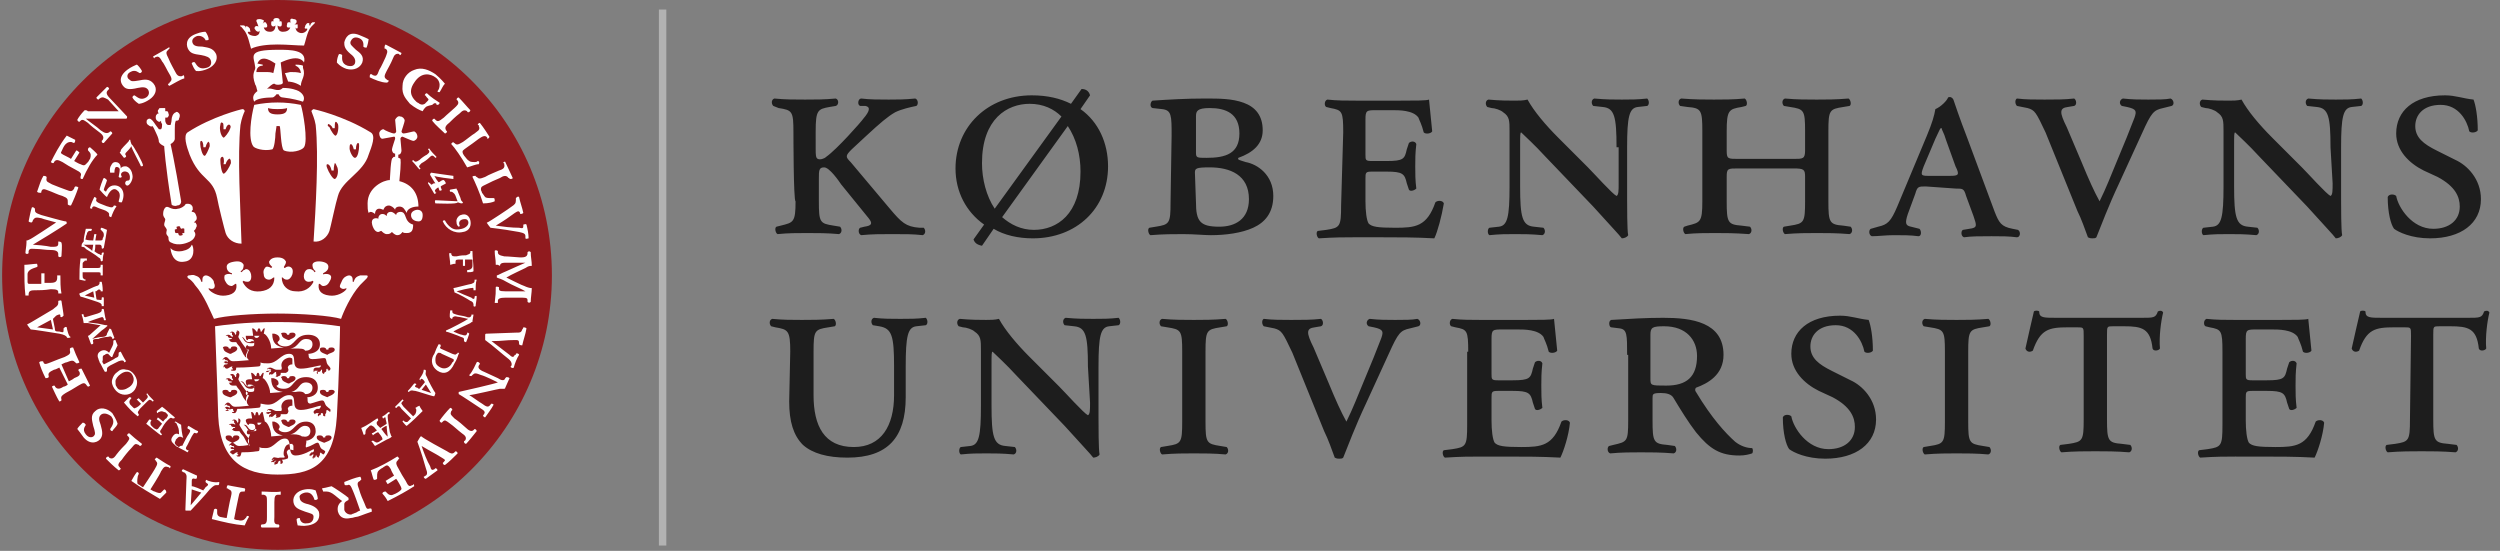 <svg xmlns="http://www.w3.org/2000/svg" xml:space="preserve" id="Layer_1" x="0" y="0" version="1.1" viewBox="0 0 236 52"><rect x="0" y="0" width="236" height="52" fill="#808080" stroke="none"/><style>.st1{fill:#1d1d1d}.st3{fill:#fff}</style><switch><g><path id="Line_00000058584806415239596220000012199692240716688035_" fill="#b2b2b2" d="M62.2.9h.7v50.6h-.7z"/><g id="DK_logotype_00000045579487017601269040000004196201059633626810_"><path d="M74.9 12.5c0-2-.1-2.1-1.4-2.3L73 10c-.2-.2-.2-.6.1-.7 1 .1 1.9.1 2.9.1s1.8 0 2.9-.1c.3.1.3.6 0 .7l-.6.1c-1.1.2-1.3.3-1.3 2.3V14c0 .6 0 .9.2 1 .2.1.6 0 .8-.2 1-.7 3.3-3.3 3.5-3.6.6-.7.7-1.1.2-1.2h-.5c-.3-.1-.2-.7.1-.7.8.1 1.7.1 2.6.1.8 0 1.5 0 2.5-.1.3.1.3.6.1.7-.5.1-1.4.3-2 .6-.7.4-1.4 1-2.7 2.2l-1.4 1.3c-.6.6-.6.7-.1 1.2l3.7 4.4c1.1 1.3 1.5 1.7 2.8 1.8h.4c.2.2.2.6-.1.7-.9-.1-1.6-.1-2.9-.1-1 0-1.9 0-2.9.1-.3-.1-.3-.6-.1-.7l.4-.1c.7-.1.8-.3.4-.8l-2.6-3.2c-.2-.3-1.1-1.6-1.6-1.6s-.5.3-.5 1.1V19c0 2 .1 2.1 1.4 2.3l.6.1c.2.2.2.6-.1.7-1.1-.1-2.1-.1-3-.1s-1.8 0-2.8.1c-.2-.1-.3-.6-.1-.7l.4-.1c1.2-.3 1.4-.3 1.4-2.3-.2 0-.2-6.5-.2-6.5zM102 10.3c1.7 1.2 2.6 3.2 2.6 5.4 0 4-3 6.8-7.1 6.8-1.4 0-2.7-.3-3.7-.9l-1.1 1.6c-.5-.1-.7-.3-.8-.6l1-1.4c-1.7-1.2-2.7-3.1-2.7-5.3 0-3.9 3-6.9 7.2-6.9 1.5 0 2.7.3 3.7.8l1-1.4c.4 0 .7.2.8.6l-.9 1.3zm-1.8.7c-.7-.7-1.7-1.2-3-1.2-2.1 0-4.5 1.4-4.5 5.6 0 1.5.4 3.1 1.2 4.3l6.3-8.7zm-5.6 9.5c.8.7 1.8 1.2 3 1.2 2.2 0 4.4-1.5 4.4-5.5 0-1.6-.4-3.1-1.2-4.3l-6.2 8.6zM110.6 12.8c0-1.9 0-2.4-.9-2.5l-.9-.1c-.3-.1-.2-.6 0-.7 1.5-.1 3.2-.2 4.9-.2 1.4 0 2.6 0 3.7.4s1.8 1.2 1.8 2.6c0 1.3-.9 2.1-2.3 2.6-.1.2.1.2.7.4 1.1.2 2.6 1.2 2.6 3.2 0 1.6-.8 2.5-1.9 3-1.1.5-2.6.7-4 .7-.6 0-1.6-.1-2.6-.1-.9 0-1.9 0-3.1.1-.2-.1-.3-.6-.1-.7l.6-.1c1.3-.2 1.4-.3 1.4-2.3l.1-6.3zm2.3 1.6c0 .5.1.5 1 .5 1.8 0 3.1-.4 3.1-2.3s-1.3-2.4-2.8-2.4c-1.2 0-1.3.3-1.3.8v3.4zm0 4.7c0 1.8.4 2.3 2.2 2.3 1.5 0 2.8-.7 2.8-2.6 0-2.3-1.8-3-3.7-3-1.3 0-1.4.1-1.4.5l.1 2.8zM126.8 12.5c0-2-.1-2.1-1.2-2.3l-.4-.1c-.2-.1-.2-.6.1-.7.9.1 1.8.1 2.7.1h4.2c1.3 0 2.5 0 2.7-.1l.3 3c-.1.2-.6.3-.8.1-.2-.8-.4-1.1-.5-1.4-.5-.7-1.8-.7-2.5-.7H130c-1 0-1.1 0-1.1.9v3.3c0 .5 0 .6.6.6h1.4c1.6 0 1.7-.2 1.9-1.1l.2-.6c.2-.2.6-.2.7.1-.1.9-.1 1.4-.1 2.1 0 .7 0 1.3.1 2.1-.2.2-.6.3-.7.1l-.2-.6c-.2-.9-.4-1.1-1.9-1.1h-1.4c-.6 0-.6.1-.6.7V19c0 .9.1 1.8.3 2.1.3.3.8.4 2.5.4 1.9 0 3-.1 3.8-2.4.2-.2.7-.2.8.1-.2 1.2-.6 2.7-.9 3.3-1.8-.1-3.4-.1-5-.1h-2.6c-.9 0-1.8 0-3.3.1-.2-.1-.3-.6-.1-.7l.8-.1c1.3-.2 1.4-.3 1.4-2.3l.2-6.9zM152.6 13.9c0-2.9-.2-3.7-1.3-3.8l-.9-.1c-.2-.2-.2-.6.1-.7 1.1.1 1.8.1 2.6.1s1.5 0 2.4-.1c.2.2.2.6 0 .7l-.9.1c-.8.1-1 .9-1 3.8v4.9c0 .6 0 3 .1 3.4-.1.2-.4.3-.6.3-.3-.4-.9-1-2.7-3l-4.5-4.7c-1.1-1.2-1.9-1.9-2.3-2.3-.1 0-.1.3-.1 1.2v3.9c0 2.9.2 3.7 1.3 3.8l.9.1c.2.2.2.6-.1.7-1.1-.1-1.8-.1-2.6-.1s-1.4 0-2.4.1c-.2-.1-.2-.6 0-.7l.9-.1c.8-.1 1-.9 1-3.8v-5.2c0-1 0-1.4-.6-1.8-.2-.2-.8-.4-1.1-.4l-.4-.1c-.2-.2-.2-.6.1-.7 1.1.1 1.9.1 2.5.1.4 0 .8 0 1.2-.1.6 1.1 1.7 2.4 2.9 3.6l2.8 2.8c.6.6 2.3 2.5 2.7 2.7.2-.1.2-.5.2-1.2v-3.4h-.2zM169.3 15c.9 0 1.1 0 1.1-.8v-1.8c0-2-.1-2.1-1.4-2.3l-.6-.1c-.2-.2-.2-.6.1-.7 1.1.1 2.1.1 3 .1s1.8 0 3-.1c.2.1.3.6.1.7l-.6.1c-1.3.2-1.4.3-1.4 2.3V19c0 2 .1 2.2 1.4 2.3l.7.1c.2.2.2.6-.1.7-1.2-.1-2.2-.1-3.1-.1-.9 0-1.8 0-3 .1-.2-.1-.3-.6-.1-.7l.6-.1c1.3-.2 1.4-.3 1.4-2.3v-2.3c0-.7-.1-.8-1.1-.8h-5.2c-1 0-1.1 0-1.1.8V19c0 2 .1 2.2 1.4 2.3l.8.1c.2.2.2.6-.1.7-1.4-.1-2.3-.1-3.2-.1s-1.8 0-2.8.1c-.2-.1-.3-.6-.1-.7l.3-.1c1.2-.3 1.4-.3 1.4-2.3v-6.6c0-2-.1-2.2-1.4-2.3l-.7-.1c-.2-.2-.2-.6.1-.7 1.3.1 2.2.1 3.1.1s1.8 0 2.9-.1c.2.1.3.6.1.7l-.4.1c-1.2.2-1.4.3-1.4 2.3v1.8c0 .8.1.8 1.1.8h5.2zM181.8 17.6c-.7 0-.8 0-1 .7l-.7 1.9c-.3.9-.2 1.1.3 1.2l.8.2c.2.2.2.7-.1.7-.7-.1-1.5-.1-2.3-.1s-1.5.1-2.1.1c-.3-.1-.3-.6-.1-.7l.7-.2c.9-.2 1.2-.5 1.8-1.9l2.8-6.7c.5-1.2.7-1.9.8-2.5.5-.2 1.1-.8 1.2-1.1.2-.1.4 0 .5.2.1.3.6 1.8 1.3 3.6l2.6 7c.4 1 .6 1.4 1.7 1.6l.5.1c.3.2.2.7-.1.7-.8-.1-1.4-.1-2.4-.1-1.1 0-1.9 0-2.6.1-.3-.1-.3-.6-.1-.7l.6-.1c.8-.1.7-.3.4-1.2l-.7-1.9c-.2-.7-.3-.7-1-.7l-2.8-.2zm2.3-1c.8 0 .9-.1.5-.9l-.9-2.5c-.2-.7-.4-.9-.4-1.1h-.1c-.1.1-.2.4-.5 1l-1.1 2.6c-.3.8-.3.9.4.9h2.1zM193.1 12.5c-.9-1.9-1-2.1-1.7-2.3l-1-.2c-.2-.2-.2-.6 0-.7.8.1 1.7.1 2.6.1 1.1 0 1.9 0 2.8-.1.2.1.3.6 0 .7l-.6.1c-.8.1-.8.5-.1 1.9l1.4 3.3c.7 1.7 1.2 2.8 1.7 3.7.6-1.2 1.1-2.5 1.6-3.7.6-1.4 1.4-3.4 1.7-4.2.2-.6.2-.8-.7-1l-.5-.1c-.3-.2-.2-.6.1-.7.9.1 1.6.1 2.4.1.9 0 1.6 0 2.1-.1.3.1.4.6.1.7l-.8.2c-.9.2-1.1.4-2 2.4l-2.2 4.8c-.9 1.9-1.7 4-2.1 5-.1.1-.2.1-.4.1-.1 0-.2 0-.4-.1-.3-.8-.6-1.7-1-2.5l-3-7.4zM220 13.9c0-2.9-.2-3.7-1.3-3.8l-.9-.1c-.2-.2-.2-.6.1-.7 1.1.1 1.8.1 2.6.1s1.5 0 2.4-.1c.2.2.2.6 0 .7l-.9.1c-.8.1-1 .9-1 3.8v4.9c0 .6 0 3 .1 3.4-.1.2-.4.3-.6.3-.3-.4-.9-1-2.7-3l-4.5-4.7c-1.1-1.2-1.9-1.9-2.3-2.3-.1 0-.1.3-.1 1.2v3.9c0 2.9.2 3.7 1.3 3.8l.9.1c.2.2.2.6-.1.7-1.1-.1-1.8-.1-2.6-.1s-1.4 0-2.4.1c-.2-.1-.2-.6 0-.7l.9-.1c.8-.1 1-.9 1-3.8v-5.2c0-1 0-1.4-.6-1.8-.2-.2-.8-.4-1.1-.4l-.4-.1c-.2-.2-.2-.6.1-.7 1.1.1 1.9.1 2.5.1.4 0 .8 0 1.2-.1.6 1.1 1.7 2.4 2.9 3.6l2.8 2.8c.6.6 2.3 2.5 2.7 2.7.2-.1.2-.5.2-1.2l-.2-3.4zM228.8 16.1c-1.4-.7-2.6-1.9-2.6-3.5 0-2.1 1.6-3.6 4.6-3.6 1 0 1.7.3 2.7.4.2.5.4 1.6.4 2.9-.1.2-.6.3-.8.1-.2-1-1-2.5-2.7-2.5s-2.4 1-2.4 2c0 1.1.8 1.7 2 2.3l1.8.9c1.1.5 2.4 1.8 2.4 3.7 0 2.3-1.9 3.7-4.8 3.7-1.8 0-3-.6-3.4-.9-.3-.4-.6-1.5-.6-3 .1-.3.6-.3.8-.1.2 1.1 1.5 3.1 3.5 3.1 1.5 0 2.5-.8 2.5-2.1 0-.9-.4-1.9-2.1-2.8l-1.3-.6zM74.6 33.2c0-2-.2-2.1-1.4-2.3l-.4-.1c-.2-.2-.2-.6.1-.7 1 .1 1.9.1 2.8.1s1.8 0 3-.1c.2.1.3.6.1.7l-.6.1c-1.3.2-1.4.3-1.4 2.3v4.1c0 2.9 1 4.9 3.8 4.9 2.6 0 3.8-2 3.8-4.9v-2.7c0-2.9-.2-3.6-1.4-3.8l-.6-.1c-.2-.2-.2-.6.1-.7.9.1 1.6.1 2.5.1s1.5 0 2.4-.1c.2.2.2.6 0 .7l-.9.1c-.8.1-1 .9-1 3.8v2.9c0 3.8-1.7 5.7-5.5 5.7-1.9 0-3.3-.4-4.2-1.2-.9-.9-1.3-2.2-1.3-4.1l.1-4.7zM102.7 34.6c0-2.9-.2-3.7-1.3-3.8l-.9-.1c-.2-.2-.2-.6.1-.7 1.1.1 1.8.1 2.6.1.9 0 1.5 0 2.4-.1.2.2.2.6 0 .7l-.9.1c-.8.1-1 .9-1 3.8v4.9c0 .6 0 3 .1 3.4-.1.2-.4.3-.6.3-.3-.4-.9-1-2.7-3L96 35.5c-1.1-1.2-1.9-1.9-2.3-2.3-.1 0-.1.3-.1 1.2v3.9c0 2.9.2 3.7 1.3 3.8l.9.1c.2.2.2.6-.1.7-1.1-.1-1.8-.1-2.6-.1-.9 0-1.4 0-2.4.1-.2-.1-.2-.6 0-.7l.9-.1c.8-.1 1-.9 1-3.8v-5.2c0-1 0-1.4-.6-1.8-.2-.2-.8-.4-1.1-.4l-.4-.1c-.2-.2-.2-.6.1-.7 1.1.1 1.9.1 2.5.1.4 0 .8 0 1.2-.1.6 1.1 1.7 2.4 2.9 3.6l2.8 2.8c.6.6 2.3 2.5 2.7 2.7.2-.1.2-.5.2-1.2l-.2-3.4zM111.6 33.2c0-2-.1-2.1-1.4-2.3l-.6-.1c-.2-.2-.2-.6.1-.7 1.1.1 2.1.1 3 .1.9 0 1.8 0 3-.1.2.1.3.6.1.7l-.6.1c-1.3.2-1.4.3-1.4 2.3v6.6c0 2 .1 2.1 1.4 2.3l.6.1c.2.2.2.6-.1.7-1.1-.1-2.1-.1-3-.1-.9 0-1.8 0-3 .1-.2-.1-.3-.6-.1-.7l.6-.1c1.3-.2 1.4-.3 1.4-2.3v-6.6zM122 33.3c-.9-1.9-1-2.1-1.7-2.3l-1-.2c-.2-.2-.2-.6 0-.7.8.1 1.7.1 2.6.1 1.1 0 1.9 0 2.8-.1.2.1.3.6 0 .7l-.6.1c-.8.1-.8.5-.1 1.9l1.4 3.3c.7 1.7 1.2 2.8 1.7 3.7.6-1.2 1.1-2.5 1.6-3.7.6-1.4 1.4-3.4 1.7-4.2.2-.6.2-.8-.7-1l-.5-.1c-.3-.2-.2-.6.1-.7.9.1 1.6.1 2.4.1.9 0 1.6 0 2.1-.1.3.1.4.6.1.7l-.8.2c-.9.2-1.1.4-2 2.4l-2.2 4.8c-.9 1.9-1.7 4-2.1 5-.1.1-.2.1-.4.1-.1 0-.2 0-.4-.1-.3-.8-.6-1.7-1-2.5l-3-7.4zM138.6 33.2c0-2-.1-2.1-1.2-2.3l-.4-.1c-.2-.1-.2-.6.1-.7.9.1 1.8.1 2.7.1h4.2c1.3 0 2.5 0 2.7-.1l.3 3c-.1.2-.6.3-.8.1-.2-.8-.4-1.1-.5-1.4-.5-.7-1.8-.7-2.5-.7h-1.3c-1 0-1.1 0-1.1.9v3.3c0 .5 0 .6.6.6h1.4c1.6 0 1.7-.2 1.9-1.1l.2-.6c.2-.2.6-.2.7.1-.1.9-.1 1.4-.1 2.1 0 .7 0 1.3.1 2.1-.2.2-.6.3-.7.1l-.2-.6c-.2-.9-.4-1.1-1.9-1.1h-1.4c-.6 0-.6.1-.6.7v2.1c0 .9.1 1.8.3 2.1.3.3.8.4 2.5.4 1.9 0 3-.1 3.8-2.4.2-.2.7-.2.8.1-.1 1.2-.6 2.7-.9 3.3-1.8-.1-3.4-.1-5-.1h-2.6c-.9 0-1.8 0-3.3.1-.2-.1-.3-.6-.1-.7l.8-.1c1.3-.2 1.4-.3 1.4-2.3v-6.9h.1zM153.6 33.5c0-1.9 0-2.4-.7-2.5l-.8-.1c-.2 0-.3-.6 0-.7 1.6-.1 3.3-.2 4.9-.2 2.7 0 5.7.4 5.7 3.5 0 1.9-1.5 2.7-2.6 3.1-.1.1-.1.3 0 .4 1.5 2.5 2.8 3.9 3.7 4.7.5.4 1.1.6 1.6.6.1.1.1.4 0 .5-.3.1-.7.2-1.2.2-1.8 0-2.8-.6-4.1-2.2-.7-.9-1.5-2.2-2.1-3.2-.2-.4-.7-.5-1.2-.5-.8 0-.8.1-.8.5v2.1c0 2 .1 2.2 1.4 2.3l.7.1c.2.2.2.6-.1.7-1.2-.1-2.2-.1-3.1-.1-.9 0-1.8 0-2.9.1-.3-.1-.3-.6-.1-.7l.4-.1c1.3-.3 1.4-.3 1.4-2.3v-6.2h-.1zm2.2 2.2c0 .7 0 .7 1.5.7 1.9 0 2.9-.8 2.9-2.8 0-1.5-1-2.8-3.1-2.8-1.1 0-1.3.1-1.3.8v4.1zM171.7 36.9c-1.4-.7-2.6-1.9-2.6-3.5 0-2.1 1.6-3.6 4.6-3.6 1 0 1.7.3 2.7.4.2.5.4 1.6.4 2.9-.1.2-.6.3-.8.1-.2-1-1-2.5-2.7-2.5s-2.4 1-2.4 2c0 1.1.8 1.7 2 2.3l1.8.9c1.1.5 2.4 1.8 2.4 3.7 0 2.3-1.9 3.7-4.8 3.7-1.8 0-3-.6-3.4-.9-.3-.4-.6-1.5-.6-3 .1-.3.6-.3.8-.1.2 1.1 1.5 3.1 3.5 3.1 1.5 0 2.5-.8 2.5-2.1 0-.9-.4-1.9-2.1-2.8l-1.3-.6zM183.6 33.2c0-2-.1-2.1-1.4-2.3l-.6-.1c-.2-.2-.2-.6.1-.7 1.1.1 2.1.1 3 .1s1.8 0 3-.1c.2.1.3.6.1.7l-.6.1c-1.3.2-1.4.3-1.4 2.3v6.6c0 2 .1 2.1 1.4 2.3l.6.1c.2.2.2.6-.1.7-1.1-.1-2.1-.1-3-.1s-1.8 0-3 .1c-.2-.1-.3-.6-.1-.7l.6-.1c1.3-.2 1.4-.3 1.4-2.3v-6.6zM196.7 31.7c0-.8 0-.8-.6-.8h-.9c-1.8 0-2.6.2-3.3 2.2-.3.2-.6.1-.7-.2.3-1.3.6-2.7.8-3.5.1-.1.4-.1.5 0 0 .6.4.6 1.6.6h8.1c1.1 0 1.3 0 1.5-.6.2-.1.4-.1.5.1-.2.8-.4 2.3-.3 3.4-.1.2-.6.3-.7 0-.2-1.9-1-2.1-2.7-2.1h-1c-.6 0-.6 0-.6.8v8c0 2 .1 2.2 1.4 2.3l.8.1c.2.2.2.6-.1.7-1.2-.1-2.3-.1-3.2-.1-.9 0-2 0-3.2.1-.2-.1-.3-.6-.1-.7l.8-.1c1.3-.2 1.4-.3 1.4-2.3v-7.9zM209.8 33.2c0-2-.1-2.1-1.2-2.3l-.4-.1c-.2-.1-.2-.6.1-.7.9.1 1.8.1 2.7.1h4.2c1.3 0 2.5 0 2.7-.1l.3 3c-.1.2-.6.3-.8.1-.2-.8-.4-1.1-.5-1.4-.5-.7-1.8-.7-2.5-.7h-1.3c-1 0-1.1 0-1.1.9v3.3c0 .5 0 .6.6.6h1.4c1.6 0 1.7-.2 1.9-1.1l.2-.6c.2-.2.6-.2.7.1-.1.9-.1 1.4-.1 2.1 0 .7 0 1.3.1 2.1-.2.2-.6.3-.7.1l-.2-.6c-.2-.9-.4-1.1-1.9-1.1h-1.4c-.6 0-.6.1-.6.7v2.1c0 .9.1 1.8.3 2.1.3.3.8.4 2.5.4 1.9 0 3-.1 3.8-2.4.2-.2.7-.2.8.1-.1 1.2-.6 2.7-.9 3.3-1.8-.1-3.4-.1-5-.1H211c-.9 0-1.8 0-3.3.1-.2-.1-.3-.6-.1-.7l.8-.1c1.3-.2 1.4-.3 1.4-2.3v-6.9zM227.6 31.7c0-.8 0-.8-.6-.8h-1c-1.8 0-2.6.2-3.3 2.2-.3.2-.6.1-.7-.2.3-1.3.6-2.7.8-3.5.1-.1.4-.1.5 0 0 .6.4.6 1.6.6h8.1c1.1 0 1.3 0 1.5-.6.2-.1.4-.1.5.1-.2.8-.4 2.3-.3 3.4-.1.2-.6.3-.7 0-.2-1.9-1-2.1-2.7-2.1h-1c-.6 0-.6 0-.6.8v8c0 2 .1 2.2 1.4 2.3l.8.1c.2.2.2.6-.1.7-1.2-.1-2.3-.1-3.2-.1-.9 0-2 0-3.2.1-.2-.1-.3-.6-.1-.7l.8-.1c1.3-.2 1.4-.3 1.4-2.3l.1-7.9z" class="st1"/></g><path fill="#901a1e" d="M52.1 26c0 14.3-11.6 25.9-25.9 25.9C11.9 51.9.2 40.3.2 26c0-14.3 11.6-26 26-26 14.3 0 25.9 11.6 25.9 26z"/><path d="M43 24.9v-.1c0-.2 0-.3.3-.3h.4v.6h.2v-.6h.6c.1 0 .1 0 .1.1v.5c0 .3-.3.4-.5.4v.2c.2 0 .5 0 .6-.1 0-.8-.1-1.2-.1-1.9h-.2v.1c0 .2-.2.2-.4.3-.2 0-.5 0-.9.1-.4 0-.4 0-.5-.2v-.1h-.2c0 .3.1.7.1 1.1.3-.1.4-.1.5-.1zM13.8 37.2c.1 0 .1.1 0 0 .2.2.2.3 0 .5l-.3.3-.4-.4c-.1 0-.1.1-.2.1l.4.4c0 .1-.4.4-.5.4 0 0-.1.1-.2 0l-.3-.3c-.2-.3 0-.5.1-.6 0-.1-.1-.1-.2-.1l-.5.5c.5.6.8.9 1.3 1.3l.1-.1v-.1c-.2-.2 0-.3.1-.5l.6-.6c.3-.3.3-.3.5-.2l.1.1c.1 0 .1-.1.1-.1-.2-.2-.5-.5-.7-.8.1.1.1.2 0 .2zM43.1 27.5c.7-.2.8-.2 1.3-.3.2 0 .3-.1.3.1v.1h.2c0-.3 0-.7.1-1h-.2v.1c0 .2-.1.2-.3.3-.1 0-1.6.4-1.7.4 0 0 .1.3.1.4.5.2 1.2.6 1.5.8.3.1.3.3.3.4v.1s.1.1.2 0c0-.2.1-.6.1-.9 0-.1-.1-.1-.2 0v.1c0 .1-.1.2-.3 0-.5-.2-1-.4-1.4-.6zM38.9 15.2l.1-.1.1.1c.1.1.2.1.5-.1.2-.2.5-.4.7-.5.1-.1.3-.2.2-.4l-.1-.1.1-.1c.2.3.5.6.7.8 0 .1-.1.1-.1.1l-.1-.1c-.2-.2-.3-.1-.5.1s-.5.4-.7.5c-.2.2-.3.3-.2.4l.1.1-.1.1c-.2-.2-.4-.5-.7-.8zM10.5 20.5s-.1 0-.2-.1v-.1c0-.2 0-.2-.3-.4-.2-.1-.6-.2-.8-.3-.2-.1-.4-.2-.5 0v.1c-.1 0-.2 0-.2-.1.1-.4.3-.8.4-1 0 0 .1 0 .2.1v.1c-.1.2.1.3.3.4.3.1.7.3.8.3.3.1.4.1.5 0 0 0 0-.1.1-.1s.1 0 .2.1c-.2.2-.4.7-.5 1zM40.4 17.3c0-.1.1-.1.1-.1s0 .1.1.1c0 0 .1.2.2.1s.2-.1.3-.1c-.1-.1-.3-.5-.5-.8 0-.1 0-.1.1-.2 0 0 2 .3 2.1.3v.3c-.1 0-1.7-.2-1.8-.3.1.2.3.5.4.6.1 0 .3-.2.4-.2h.1c.1.1.1.1.2.3-.1.1-.4.2-.5.3 0 .1.1.3.1.3 0 .1-.1.1-.2.1 0 0-.1-.2-.1-.3-.1 0-.2.1-.3.2-.1.1 0 .2 0 .2s0 .1.1.1c0 0-.1.1-.2.1-.3-.5-.4-.7-.6-1zM41.1 19.2s-.1-.2 0-.3c.1 0 1.9.1 2.1.1-.1-.2-.2-.6-.3-.7-.1-.1-.2-.2-.3-.2h-.1s-.1-.1 0-.2c.1 0 .5-.1.6-.1 0 .1.1.2.1.2 0 .1.3.7.3.8 0 .1.1.2.2.3 0 0 0 .1-.1.1-.2 0-.3-.1-.4-.1 0 .2-1.9.1-2.1.1zM13.5 15.6c0 .1-.1.1-.2.1 0-.1-.9-1.7-.9-1.9-.1.2-.4.5-.5.6-.1.1-.1.2 0 .3v.1s-.1.1-.2.1c-.1-.1-.3-.4-.4-.5.1-.1.1-.1.1-.2s.5-.6.6-.7c.1-.1.2-.2.2-.3h.1c0 .2.1.3.1.4.2.1 1.1 1.8 1.1 2zM41.8 20.9c0-.1.1-.1.2-.1.1.2.3.5.6.7.3.2.6.2 1 .1s.7-.4.6-.7c-.1-.3-.4-.2-.5-.2-.4.1-.4.4-.3.6 0 .1-.1.1-.1.1s-.2-.1-.2-.4c-.1-.4.3-.7.4-.7.5-.2.8.1.9.5.1.4 0 1-.7 1.1-.8.2-1.6-.3-1.9-1zM42.8 34.1s0 .1-.1.1c-.2.5-.7.7-1.1.5-.4-.2-.5-.4-.5-.7 0-.1 0-.3.1-.5.1-.1.1-.2.2-.2s.2 0 .3.1l1.1.5s.1.1 0 .2zm.4-.8s0 .1-.1.1c-.1.1-.1.1-.4 0l-.9-.4c-.3-.1-.3-.2-.2-.3v-.1c0-.1-.1-.1-.2-.1l-.2.4-.2.5c-.3.4-.4 1.1.3 1.6.6.4 1.2.2 1.6-.7.2-.3.3-.6.4-.9.1-.1 0-.1-.1-.1zM39.2 38.5s.1.1.1.2 0 .2-.1.4l-.2.2-.9-.9c-.2-.3-.3-.3-.1-.5l.1-.1-.1-.1-.7.7c0 .1.1.1.1.1s.1 0 .1-.1c.2-.1.2-.1.4.2l.9.9-.3.3c-.1.1-.3 0-.3 0l-.1-.1c-.1 0-.1.1-.1.1.1.1.3.4.4.4.6-.5.9-.8 1.5-1.4 0 0-.3-.4-.3-.5-.3.1-.3.2-.4.2zM40.7 37.1l-.9-.3.4-.5.5.8zm-1.1-1.3c0 .1.1.1.1.1v-.1c.1-.1.2 0 .3.1.1.1.1.2.1.2-.1.1-.4.5-.5.6-.1 0-.1 0-.2-.1-.1 0-.3-.1-.2-.2l.1-.1c0-.1-.1-.1-.2-.1-.1.1-.3.4-.6.7 0 .1.1.1.1.1l.1-.1c.2-.1.3 0 .5 0 .1 0 1.6.5 1.7.5h.1s.1-.2.1-.3c-.1-.1-.7-1.2-.8-1.5-.2-.3-.1-.4-.1-.5V35c0-.1-.1-.1-.2-.1 0 .4-.4.8-.4.9zM8.1 26.4c-.1 0-.1 0-.2-.1-.1 0-.1-.2-.1-.3v-.3h1.3c.4 0 .4 0 .4.2v.1h.2v-1h-.2v.1c0 .2-.1.2-.4.2H7.8v-.4c0-.2.2-.2.2-.3h.2v-.2h-.6c-.1.8-.1 1.3-.1 2l.5.1c.1 0 .1-.1.1-.1zM8 27.9l.8-.4.1.6-.9-.2zm1.8.2c-.1-.1-.2 0-.2 0v.1c0 .2-.1.1-.3.1-.1 0-.2 0-.2-.1s-.1-.6-.1-.7c.1 0 .1 0 .2-.1s.2-.1.3 0v.1h.2c0-.1 0-.5-.1-.9h-.2v.1c0 .2-.2.3-.3.3-.1 0-1.5.7-1.6.7v.1l.1.2c.1 0 1.3.4 1.6.5.3.1.4.2.4.3v.1h.2v-.8zM12.1 36.6c-.3.2-.5.2-.7.2-.2 0-.3-.1-.4-.3-.1-.1-.1-.3-.1-.5s.2-.5.5-.7c.4-.3.9-.3 1.1.1.3.5 0 1-.4 1.2zm.6-1.2c-.2-.3-.5-.5-.8-.5-.3-.1-.6 0-.8.2-.3.2-.4.4-.5.7-.1.3 0 .6.2.9.4.6 1.1.7 1.6.4.3-.2.4-.4.5-.7.1-.4 0-.7-.2-1zM16.5 39.4s0 .1-.1.1h-.1c-.2-.1-.2-.1-.5.2-.2.2-.4.5-.5.7-.1.2-.3.3-.1.5l.1.1-.1.1c-.3-.2-.9-.7-1.4-1.1.1-.1.2-.3.3-.4.1 0 .1 0 .2.1 0 0-.1.1-.1.2s0 .2.1.3c.1.1.3.3.4.3.1.1.1 0 .2 0 0 0 .3-.4.4-.5-.1-.1-.4-.4-.5-.4 0-.1.1-.1.1-.2 0 0 .4.3.5.4 0 0 .2-.3.3-.3.2-.3.2-.3 0-.5-.1-.1-.1-.1-.2-.1-.2-.1-.3-.1-.5 0-.1 0-.1.1-.1.1-.1 0-.1-.1-.1-.2 0 0 .4-.3.5-.4.3.2.7.6 1.2 1zM10.3 31.1c0-.1.1-.1.2 0 .1.3.2.5.3.8 0 0-.1.1-.2.1v-.1c-.1-.1-.1-.2-.4-.1-.2 0-.8.1-.9.2-.4 0-.6 0-.5.3v.1c0 .1-.1.1-.2.1-.1-.3-.2-.5-.3-.8.1 0 .2-.1.3-.2.2-.2.7-.6.9-.8-.2 0-1.1-.2-1.2-.2h-.4c0-.1-.1-.6-.2-.8 0 0 .1-.1.2 0v.1c0 .1.1.2.3.1.3-.1.7-.2 1-.3.3-.1.4-.2.4-.3v-.1s.1-.1.2 0c.1.5.1.7.2 1 0 0-.1.1-.2 0v-.1c-.1-.2-.1-.2-.4-.1-.3.1-.9.3-1.1.4.2.1.9.1 1.2.2.4.1.5.1.6.1 0 0 .1.1 0 .1 0 0-.2.2-.5.4-.2.2-.8.7-.9.8.3-.1.8-.2 1-.2.2 0 .4-.1.4-.3M42.5 29.3h.2v.1c0 .2.1.2.4.3.3.1.6.1.9.2.2.1.4.1.5-.1v-.1h.2c0 .1-.1.5-.1.6v.1c-.1 0-.1 0-.2.1 0 0-1.5.7-1.6.8.2.1.7.3.8.3.3.1.4.1.5-.1v-.1c.1 0 .1 0 .2.1-.1.3-.2.6-.3.8-.1 0-.1 0-.2-.1v-.1c0-.2 0-.2-.3-.3-.2-.1-1.3-.5-1.4-.5v-.1c.3-.1 2-1 2.1-1.1-.1 0-.8-.2-1-.2-.3-.1-.4 0-.5.1v.1c-.1 0-.1 0-.2-.1s0-.6 0-.7zM7.9 23.1c0-.1.1-.1 0 0h.9c0 .1-.1.5-.1.6-.1-.2-.7-.5-.8-.6zm-.2.2c.1 0 .3 0 .4.2 0 0 1 .6 1.2.8.2.1.2.2.2.2v.1c.1.1.1.1.2 0 0-.1 0-.4.1-.7 0-.1-.1-.1-.2 0v.1c0 .1-.1.1-.2 0-.1 0-.4-.2-.5-.3.1 0 .1-.6.1-.6h.4c.2 0 .2.2.2.2v.1c0 .1.1.1.2 0 .1-.6.2-1 .3-1.7-.2-.1-.5-.2-.5-.2-.1 0-.1.1-.1.2.1 0 .1.1.1.1.2.1.2.3.2.4 0 .1 0 .1-.1.3 0 .2-.1.2-.3.2H9l.1-.6h-.2l-.1.6c-.1 0-.6 0-.7-.1-.1 0-.1 0 0-.1 0-.1 0-.2.1-.4 0-.2.2-.3.2-.3h.2c.1-.1.1-.2 0-.2h-.5c-.1.5-.2.8-.2 1.2-.2.2-.2.3-.2.5-.1 0 0 0 0 0zM36.6 41.2c0 .1-.1.1 0 0-.2-.1-.5-.6-.6-.7.1-.1.4-.3.5-.3 0 .3.1.9.1 1zm.4 0c-.1 0-.1-.2-.2-.4 0 0-.2-1.2-.2-1.4 0-.2 0-.3.1-.3l.1-.1c0-.1-.1-.1-.1-.1-.1 0-.3.3-.6.4 0 .1 0 .2.1.2l.1-.1c.1 0 .1 0 .1.1s.1.4.1.5c-.1.1-.5.3-.6.4l-.3-.3c-.1-.2 0-.3 0-.3l.1-.1c0-.1 0-.2-.1-.2-.5.3-.8.6-1.5.9.1.3.2.5.2.6.1.1.2 0 .2-.1v-.1c0-.2.1-.3.2-.4l.2-.2c.2-.1.2 0 .4.1.1.1.2.3.3.3-.1.1-.4.3-.5.3 0 .1.1.1.1.2.1-.1.4-.3.5-.3.1.1.4.5.4.6v.1s-.2.1-.3.2c-.2.1-.3.1-.4 0-.1 0-.1-.1-.2-.1s-.2.1-.1.1c.1.1.2.3.3.4.4-.2.7-.4 1.1-.6.2-.1.3-.1.5-.3 0 .1 0 .1 0 0zM9.8 34.4c.4-.2 1-.5 1.1-.6.3-.1.3-.2.3-.4v-.1s.1-.1.2-.1c.1.2.3.6.5.9 0 0-.1.1-.2.1v-.1c-.1-.1-.2-.1-.5 0l-.8.4c-.3.2-.3.2-.3.4v.1c0 .1-.1.1-.2.1-.2-.3-.4-.8-.5-.9 0-.1-.1-.2-.1-.3-.1-.2-.2-.6.3-.8.3-.1.5 0 .7.2l.3-.6c.1-.2.1-.3.1-.4v-.1c0-.1.1-.1.2-.1 0 0 .1.3.2.5-.1.2-.5 1-.5 1.1h-.1l-.3-.3c-.2 0-.2 0-.3.1-.1 0-.2.1-.2.2v.3c-.1.2 0 .2.1.4-.1-.1-.1-.1 0 0zM17.2 42.1c.2-.4.5-1 .6-1.1.2-.3.2-.4 0-.5 0 0-.1 0-.1-.1s0-.1.1-.2c.2.1.6.4.9.5 0 .1 0 .1-.1.2h-.1c-.2-.1-.2 0-.4.3l-.4.8c-.2.3-.2.4 0 .5h.1s0 .1-.1.2c-.3-.2-.8-.4-.9-.5-.1 0-.2-.1-.3-.2-.2-.2-.5-.4-.2-.8.2-.3.4-.3.6-.2 0-.2 0-.5-.1-.7-.1-.2-.1-.3-.2-.4h-.1c0-.1 0-.1.1-.1 0 0 .3.2.5.3 0 .2.1 1.1.2 1.2h-.1c-.1-.1-.3-.1-.4 0l-.2.2c0 .1-.1.2-.1.3 0 .1.1.2.2.3.1 0 .1.1.2.1.2-.2.3-.1.3-.1zM11.2 19c0-.1.3-.7-.1-1-.4-.4-.8.1-1 .6-.2-.1-.6-.6-.7-.7 0-.1.3-1 .4-1.1.1 0 .2.1.3.2 0 .1-.3.8-.3.9 0 .1.1.1.2.2.1-.2.3-.6.8-.6.7 0 1.1.7.7 1.6-.2 0-.3 0-.3-.1zM10.4 16.3c0-.1-.1-.4.1-.7.1-.2.2-.3.4-.3s.5.1.5.6c.1-.2.3-.2.5-.2 0 0 .5.1.6.8.1.4-.2.9-.4 1-.2.1-.4-.2-.2-.4.1-.1.2 0 .3-.1.1-.1.1-.5-.1-.7-.1-.1-.4-.2-.6 0-.1.1-.1.2 0 .4-.1.1-.2.1-.3 0 0-.1.1-.4.1-.7 0-.2-.3-.3-.4-.2-.1.2-.1.4-.1.5h-.4zM34.9 7.3c0-.1 0-.3.1-.3s.1 0 .2.1c.3.1.4.1.6-.5.2-.3.5-1 .6-1.2.1-.3.3-.6 0-.8-.1 0-.1 0-.1-.1s0-.2.1-.3c.6.3 1.1.6 1.5.8 0 .1-.1.2-.1.2-.1 0-.1 0-.1-.1-.3-.1-.5.1-.6.4-.2.5-.5 1-.6 1.2-.2.4-.3.6 0 .8 0 0 .1.1.2.1 0 .1-.1.2-.2.2-.5 0-1.2-.3-1.6-.5zM40.8 11.4c0-.1.1-.2.2-.2l.1.1c.2.2.3.2.8-.2.3-.3.8-.7 1-.9.2-.2.5-.4.3-.7l-.1-.1c0-.1.1-.2.2-.2.4.4.8.9 1.1 1.2 0 .1-.1.2-.2.2s-.1-.1-.1-.1c-.3-.2-.5 0-.7.2-.4.3-.8.7-1 .9-.4.3-.4.5-.3.7l.1.1c0 .1-.1.2-.2.2-.3-.3-.9-.8-1.2-1.2zM42.5 38.5c.1 0 .2.1.2.2l-.1.1c-.1.3-.1.3.3.7.3.2.9.7 1.1.9.2.2.5.4.7.2l.1-.1c.1 0 .2.1.2.2-.4.5-.8 1-1 1.2-.1 0-.2-.1-.2-.2s.1-.1.1-.1c.2-.3 0-.5-.3-.7-.4-.3-.8-.7-1.1-.9-.4-.3-.5-.4-.7-.2l-.1.1c-.1 0-.2-.1-.2-.2.2-.3.7-.9 1-1.2zM26.5 46.4v.3h-.2c-.3 0-.4.1-.4.7v1.4c0 .3-.1.7.3.7h.1c.1.1.1.2 0 .3h-1.6c-.1-.1-.1-.2 0-.3h.1c.4 0 .4-.3.4-.7v-1.4c0-.5 0-.6-.3-.7h-.2v-.3c.5 0 1.3.1 1.8 0zM13.4 41.9c0 .1-.1.2-.2.2l-.1-.1c-.3-.1-.3-.2-.7.3-.3.3-.7.8-.9 1.1-.2.2-.5.5-.2.7 0 .1.1.1.1.1 0 .1-.1.2-.2.2-.5-.4-.9-.8-1.2-1.1 0-.1.1-.2.2-.2s.1.1.1.1c.3.2.5 0 .7-.3.3-.4.7-.8.9-1 .3-.4.4-.5.2-.7l-.1-.1c0-.1.1-.2.2-.2.2.2.8.7 1.2 1zM6.7 19.4c-.1 0-.2 0-.3-.1v-.2c0-.3 0-.4-.5-.6-.4-.1-1-.4-1.3-.5-.3-.1-.6-.3-.7.1 0 .1 0 .1-.1.1s-.2 0-.3-.1c.2-.6.4-1.2.6-1.5.1 0 .2 0 .3.1v.1c-.1.4.2.4.5.6.5.2 1 .4 1.3.5.5.2.6.2.8-.1 0 0 0-.1.1-.2.1 0 .2 0 .3.1-.2.6-.5 1.3-.7 1.7zM44.1 15.8c-.5-.9-1.2-1.9-1.5-2.2 0-.1.2-.2.2-.2 0 .1.1.1.1.1.2.2.3.2.8-.1.3-.2.9-.7 1.1-.8.2-.2.6-.3.4-.7 0-.1 0-.1-.1-.1 0-.1.1-.2.2-.2.4.5.7 1 .9 1.3 0 .1-.1.2-.2.2V13c-.2-.3-.5-.1-.8.1-.4.3-.8.6-1.1.8-.4.3-.5.3-.4.6 0 0 .1.2.2.3.1.1.2.3.4.4.1.1.4.1.5.1.1 0 .2 0 .3-.1.1 0 .2.1.1.3-.3 0-.7.2-1.1.3zM45.6 19.2c-.3-1-.8-2.1-1-2.5 0-.1.2-.1.3-.1 0 .1.1.1.1.1.2.2.3.2.8 0 .3-.2 1.1-.5 1.3-.6.3-.1.6-.2.5-.6 0-.1 0-.1-.1-.1 0-.1.2-.2.2-.1.3.6.5 1.1.7 1.5 0 .1-.2.1-.3.1 0-.1 0-.1-.1-.1-.2-.3-.5-.2-.8 0-.5.2-.9.4-1.3.6-.4.2-.5.2-.5.5 0 .1.1.2.1.3.1.1.2.3.3.4.1.1.4.1.5.1h.3c.1 0 .1.1.1.3-.2.1-.6.2-1.1.2zM31.8 5.9c0-.3.1-.6.2-.8.1 0 .2 0 .3.1 0 .3-.1.8.5 1 .4.1.6 0 .7-.2.1-.3 0-.6-.4-.9-.6-.5-.6-.8-.6-1.1.1-.4.4-1.1 1.4-.7.5.2.7.3.9.4 0 .1-.1.6-.2.8-.1 0-.2 0-.3-.1 0-.1.1-.6-.4-.8-.5-.2-.7.1-.8.3-.1.3.1.4.5.8.4.3.8.6.6 1.2-.2.5-.8.8-1.5.6-.6-.2-.9-.6-.9-.6zM29.8 46.3c.1.3.2.6.2.8-.1.1-.2.1-.3.1-.1-.3-.3-.8-.9-.7-.4.1-.6.3-.5.5 0 .3.3.5.8.6.7.2.9.5 1 .7.1.4.1 1.1-1 1.3-.5.1-.8 0-1 0 0 0-.1-.4-.1-.6.1-.1.2-.1.3-.1 0 .1.1.6.7.5.5 0 .6-.4.6-.6 0-.3-.2-.3-.8-.5-.5-.2-1-.3-1.1-.9-.1-.6.4-1.1 1.1-1.2.6-.1 1 .1 1 .1zM11.1 40c-.1.3-.4.5-.5.7-.1 0-.2-.1-.2-.2.2-.3.5-.7.1-1.2-.4-.3-.7-.3-.9-.2-.3.2-.3.5-.1 1 .2.7.2 1 0 1.3-.2.3-.9.7-1.6-.1-.3-.4-.5-.7-.6-.8 0-.1.4-.5.5-.6.2 0 .2.1.3.2 0 .1-.4.4 0 .9.3.4.7.3.8.1.1-.1.1-.3-.1-.9-.1-.5-.3-1 .2-1.4.4-.4 1.1-.3 1.6.2.4.6.5 1 .5 1zM16 8.1c-.1 0-.2-.2-.1-.2s.1-.1.1-.1c.2-.2.3-.3 0-.8-.2-.3-.5-1-.7-1.2-.1-.2-.3-.6-.6-.4-.1 0-.1 0-.1.1-.1 0-.2-.2-.1-.2.5-.3 1.1-.6 1.4-.8.1-.1.1 0 .1.1-.1 0-.1.1-.1.1-.3.2-.2.4 0 .8.2.5.5 1 .6 1.2.2.4.3.5.6.5 0 0 .1 0 .2-.1.1 0 .1.2.1.3-.4.1-1 .5-1.4.7zM18.5 6.7c-.2-.2-.3-.5-.4-.7 0-.1.2-.2.3-.1.2.3.4.7 1.1.5.4-.1.5-.4.4-.7-.1-.3-.4-.4-.9-.5-.8-.1-1-.2-1.2-.5-.2-.3-.4-1.1.7-1.5.5-.2.8-.2.9-.2.1.1.3.5.3.7 0 .1-.1.1-.3.1 0-.1-.3-.5-.8-.4-.5.2-.5.5-.4.7.1.2.3.3.9.3.5.1 1 .1 1.3.7.2.5-.1 1.1-.8 1.4-.7.3-1.1.2-1.1.2zM13.1 9.8c-.3-.2-.5-.4-.6-.6 0-.1.1-.2.2-.2.3.2.6.5 1.1.2.3-.2.3-.5.2-.7-.2-.3-.5-.3-1-.2-.8.2-1.1.1-1.3-.1-.3-.3-.6-.9.3-1.6.4-.3.7-.4.9-.5.1 0 .4.4.5.6 0 .1-.1.2-.2.2s-.4-.4-.9-.1c-.4.2-.3.6-.1.7.2.2.3.2.9.1.5-.1 1-.2 1.4.3.4.5.2 1.1-.4 1.5-.6.4-1 .4-1 .4zM45 34.2c.1-.1.2 0 .3.1 0 0 0 .1-.1.2-.1.2 0 .4.5.6.4.2.9.4 1.3.6.3.2.6.3.7 0l.1-.1c.1 0 .2 0 .3.1-.1.2-.3.7-.4.9 0 0 0 .1-.1.1h-.4c-.1 0-2.6.6-2.9.6.2.1 1 .7 1.2.8.4.3.6.4.8.1l.1-.1c.1 0 .2.1.2.1-.2.4-.6.9-.8 1.2-.1 0-.2-.1-.2-.2l.1-.1c.1-.2.1-.3-.4-.6-.3-.2-1.8-1.2-2-1.3V37c.5-.1 3.5-.8 3.7-.9-.2-.1-1.2-.6-1.6-.7-.5-.2-.6-.2-.8 0l-.1.1c-.1 0-.2 0-.2-.1.3-.3.6-1 .7-1.2zM5.8 24.2c-.1.1-.2.1-.3 0V24c0-.2-.1-.4-.7-.4-.5 0-1-.1-1.4-.1-.4 0-.6-.1-.7.2v.2c-.1.1-.2.1-.3 0 0-.2.1-.7.1-1v-.2c.1 0 .1 0 .3-.1.1 0 2.2-1.4 2.5-1.6-.3-.1-1.2-.3-1.4-.4-.5-.1-.6-.1-.8.2 0 0 0 .1-.1.2-.1 0-.2 0-.3-.1.1-.5.2-1 .3-1.3.1-.1.2 0 .3.1v.1c0 .2 0 .3.6.5.4.1 2.1.6 2.3.6.1 0 .1.1.1.2-.4.3-3 1.9-3.2 2 .2 0 1.3.1 1.7.2.5 0 .7 0 .7-.3v-.2c.1 0 .2 0 .3.1.1.3 0 1 0 1.3zM9.8 13.5c-.1 0-.2 0-.2-.2l.1-.1c.1-.2.1-.4-.3-.7-.4-.3-.8-.6-1.1-.9-.3-.2-.5-.4-.7-.2l-.1.1c-.1 0-.2-.1-.2-.2.1-.2.4-.6.6-.8l.1-.1c.1 0 .2 0 .3.1h2.9c-.2-.2-.8-.9-1-1.1-.4-.2-.5-.3-.8-.1l-.1.1c-.1 0-.2-.1-.2-.2l1-1c.1 0 .2.1.2.2l-.1.1c-.2.2-.2.4.2.8.3.3 1.5 1.6 1.6 1.7 0 .1 0 .2-.1.2H8.1c.2.2 1.1.8 1.4 1.1.4.3.6.3.8.2l.1-.1c.1 0 .2.1.2.2-.2.2-.7.8-.8.9zM7.7 34.8c-.1 0-.2 0-.3.1 0 .1 0 .1.1.2.1.3 0 .4-.5.6-.1.1-.3.2-.5.3l-.7-1.6c.2-.1.4-.2.5-.2.5-.2.6-.2.8 0l.1.1c.1 0 .2 0 .3-.1-.2-.4-.5-1.1-.6-1.4-.1 0-.2 0-.3.1v.2c.1.3-.1.4-.5.6-.3.1-.8.3-1.3.5-.3.1-.6.3-.7 0 0 0 0-.1-.1-.1s-.2 0-.3.1c.1.4.3.9.6 1.5.1 0 .2 0 .3-.1v-.1c-.1-.3.1-.4.5-.6.1 0 .3-.1.5-.2l.8 1.6c-.1.1-.3.2-.4.2-.3.2-.6.3-.8 0 0 0 0-.1-.1-.1s-.2.1-.2.1c.2.4.4.9.7 1.4.1 0 .2-.1.2-.1v-.1c-.1-.3.1-.4.4-.6.2-.1.9-.5 1.2-.7.5-.3.6-.3.8 0l.1.1c.1 0 .2-.1.2-.1l-.8-1.6zM40.2 10.1c-.1.1-.2.2-.3.4-.3-.1-.7-.3-1.2-.7-.3-.4-.8-.8-.7-1.7 0-.7.5-1.3 1.1-1.5.7-.3 1.4 0 2 .4.6.5.8.8.9.9-.2.2-.3.5-.5.8-.1 0-.2 0-.2-.1.1-.1.2-.3.2-.6 0-.2-.1-.5-.4-.7-.4-.3-1.3-.6-2 .5-.7 1 0 1.6.2 1.8.1.1.2.1.3.2.2.1.3.1.5 0l.2-.2c.2-.2.2-.2 0-.4-.1-.1-.1-.2-.2-.2 0-.1.1-.2.2-.2.4.4.9.7 1.2.9 0 .1-.1.2-.2.2s-.1 0-.1-.1c-.1-.1-.2-.1-.4.1-.5.1-.6.2-.6.2zM7.8 16.9c-.1 0-.2 0-.2-.1v-.1c.1-.3.1-.4-.5-.7-.4-.2-.9-.5-1.2-.7-.4-.2-.6-.3-.8 0 0 .1-.1.1-.1.1-.1 0-.2-.1-.2-.1.3-.6.8-1.6 1.5-2.5l.8.4c0 .1 0 .2-.1.3-.1 0-.2-.1-.3-.1-.1 0-.3 0-.5.2s-.3.5-.4.7c-.1.1 0 .2 0 .2.1.1.8.4.9.5l.5-.8c.1 0 .2.1.3.2l-.5.8s.5.3.6.3c.4.2.4.1.7-.2.1-.1.1-.2.2-.3.1-.3.1-.5-.1-.7-.1-.1-.1-.1-.1-.2s.1-.2.2-.2c.1.1.6.5.7.7-.5.5-1 1.4-1.4 2.3zM37.5 43.1c.1 0 .1.1.2.2 0 0-.1 0-.1.1-.2.2-.3.3 0 .8.2.4.5.9.7 1.2.2.4.3.6.6.4.1 0 .1 0 .1-.1.1 0 .1.2.1.2-.6.4-1.5.9-2.5 1.4-.1-.2-.3-.5-.5-.7 0-.1.1-.2.3-.2l.2.2c.1.1.3.2.5.1.3-.1.6-.3.7-.4.1-.1.1-.1.1-.2s-.4-.8-.5-.9l-.8.5c-.1-.1-.1-.2-.2-.3l.8-.5s-.3-.5-.3-.6c-.3-.5-.4-.4-.7-.2-.1.1-.2.1-.3.2-.3.2-.3.4-.3.7v.2c-.1.1-.2.1-.3.1-.1-.1-.2-.7-.3-.9.8-.3 1.7-.8 2.5-1.3zM46.8 21.3c1-.6 1.1-.7 1.8-1.2.3-.2.4-.2.5 0v.1c.1 0 .2 0 .3-.1-.1-.5-.3-1-.4-1.5-.1-.1-.2 0-.3.1v.2c0 .3-.1.4-.4.6-.1.1-2.2 1.5-2.3 1.5-.1 0 0 .1 0 .1s.2.3.3.4c.9.1 2.2.3 2.7.4.5.1.6.2.6.4v.2c.1.1.2 0 .3 0 0-.4-.1-.9-.2-1.3-.1-.1-.2 0-.3 0v.1c0 .2 0 .3-.4.2-.7 0-1.5-.1-2.2-.2zM46.4 32.2c1.1 0 1.3-.1 2.2-.1.3 0 .4 0 .4.3v.1c.1.1.2.1.3.1.1-.5.3-1 .4-1.6-.1-.1-.2-.1-.3-.1 0 0 0 .1-.1.2-.1.3-.2.3-.6.3-.2 0-2.7.1-2.8.1-.1 0-.1.1-.1.1v.5c.7.5 1.7 1.4 2.1 1.7.4.3.4.5.4.6 0 .1 0 .1-.1.2 0 .1.2.2.3.1.1-.4.3-.9.5-1.2 0-.1-.2-.2-.3-.1 0 .1 0 .1-.1.1-.1.2-.2.3-.5 0-.5-.4-1.2-.9-1.7-1.3zM39.8 42.1c1 .6 1.1.6 1.9 1.1.3.2.4.2.2.4l-.1.1c0 .1.1.2.2.2.4-.3.8-.7 1.2-1.1 0-.1-.1-.2-.2-.2l-.1.1c-.2.2-.4.1-.7-.1-.2-.1-2.4-1.3-2.4-1.4h-.1s-.2.3-.3.5c.3.8.7 2.1.8 2.5.2.5.1.6 0 .7-.1 0-.1.1-.2.1 0 .1.1.2.2.2.3-.2.8-.6 1.1-.8 0-.1-.1-.2-.2-.2l-.1.1c-.2.1-.3.1-.4-.3-.3-.5-.6-1.3-.8-1.9zM34 48.2c-.2-.6-.6-1.7-.7-1.9-.2-.5-.3-.6-.5-.5h-.2c-.1 0-.1-.2-.1-.3.5-.2 1-.4 1.5-.5.1.1.1.2.1.3-.1 0-.1.1-.1.1-.3.1-.3.3-.1.8.1.4.4 1.1.5 1.3.2.5.2.6.5.5h.1c.1 0 .1.2.1.3-.9.3-1.3.5-1.5.5-.1 0-.3.1-.5.1-.4.1-1 .1-1.2-.6-.1-.5.1-.8.4-1-.3-.2-.6-.5-.9-.7-.3-.2-.5-.2-.7-.2h-.2c0-.1-.1-.2-.1-.3.1 0 .5-.1.9-.2.2.1 1.4.9 1.6 1.1v.2c-.2.1-.4.2-.4.4v.5c0 .1.1.3.3.4.2.1.4.1.5 0 .1 0 .2-.1.3-.1.3-.2.4-.2.4-.2zM18 47.7l.1-1.5.9.3-1 1.2zm1.5-2.4c-.1 0-.1.2-.1.2l.1.1c.2.1.2.2-.1.4-.1.2-.2.2-.2.3-.2-.1-.9-.4-1.1-.4v-.4c0-.2 0-.4.3-.3h.1c.1 0 .1-.2.1-.3-.2-.1-.7-.3-1.3-.6-.1 0-.2.2-.1.2 0 0 .1.1.2.1.3.2.2.5.2.7 0 .2-.1 2.7-.1 2.8 0 .1 0 .1.1.1h.4c.1-.1 1.5-1.6 1.8-2 .4-.4.5-.4.6-.4h.2c.1 0 .1-.2.1-.3-.5.1-1.1-.1-1.2-.2zM3.5 30.9l1.3-.7.2.9-1.5-.2zm2.8 0c-.1-.1-.2 0-.3.1v.1c0 .3 0 .3-.4.2-.2 0-.3 0-.4-.1 0-.2-.2-1-.2-1.1l.3-.3c.2-.1.4-.2.4 0v.1c.1.1.2 0 .3-.1 0-.2-.1-.7-.2-1.4-.1-.1-.2 0-.3 0v.2c0 .3-.3.4-.5.6-.2.1-2.3 1.4-2.4 1.4-.1 0 0 0 0 .1 0 0 .2.3.3.4.2 0 2.1.3 2.7.4.5.1.6.2.7.3 0 .1.1.1.1.1.1 0 .2 0 .3-.1-.2.1-.4-.8-.4-.9zM47 25h-.2c0-.6-.1-.8-.1-1.3 0-.1.2-.1.3 0v.1c0 .2.1.3.6.4.4 0 1.3.1 1.5.1.3 0 .7 0 .7-.4v-.1c.1-.1.2-.1.3 0 0 .5.1.8.1 1.3-.2 0-.3 0-.6.2-.4.2-1.3.6-1.8.9.2.1 1.6.8 1.7.8.2.1.5.2.7.2 0 .4-.1.9-.1 1.3-.1.1-.2.1-.3 0v-.1c0-.2 0-.3-.5-.3h-1.6c-.5 0-.7.1-.7.3v.2h-.3c.1-.8.1-1 .1-1.5.1-.1.2 0 .3 0v.1c0 .2 0 .3.6.3h1.9c-.3-.2-1.3-.6-1.8-.9-.5-.3-.7-.3-.9-.4V26c.1 0 .4-.2.9-.4.4-.2 1.6-.7 1.8-.8h-1.7c-.4 0-.7 0-.7.3M23.3 48.7c0 .1-.1.2-.2.3-.1.1-.3.2-.6.1-.1 0-.2 0-.4-.1 0 0 .3-1.6.4-2 .1-.6.2-.6.5-.6h.1c0-.1.1-.2 0-.3-.5-.1-1.2-.2-1.6-.3-.1.1-.1.2-.1.3.1 0 .1 0 .2.1.3.1.3.3.2.7-.1.3-.4 2-.4 2-.2 0-.5-.1-.6-.1-.3-.1-.3-.3-.3-.4v-.3c-.1-.1-.2-.1-.3 0 0 .1-.2.8-.2.9 1.2.3 2 .5 3.1.6 0 0 .3-.7.4-.8 0-.1-.1-.1-.2-.1zM15.5 46.2l-.3.3c-.1.1-.4 0-.6-.1-.1 0-.2-.1-.4-.2 0 0 .9-1.4 1-1.7.3-.5.4-.5.7-.4 0 0 .1 0 .1.1.1 0 .1-.2.1-.2-.4-.2-1-.6-1.3-.8-.1 0-.2.2-.2.2.1 0 .1.1.1.1.2.2.2.3-.1.8-.1.2-1.1 1.7-1.1 1.7-.2-.1-.4-.3-.5-.3-.1-.3 0-.6 0-.7 0-.1.1-.2.1-.3 0-.1-.2-.2-.2-.1-.1.1-.4.6-.5.8 1 .7 1.7 1.1 2.7 1.7l.6-.6c0-.2-.1-.3-.2-.3zM5.4 26v.2c0 .3-.1.5-.6.5h-.6v-.9h-.3v1H2.8c-.1 0-.2 0-.2-.2v-.7c0-.5.7-.6.9-.7.1-.1 0-.2 0-.3-.3 0-.9.1-1.2.1 0 1.3 0 2 .1 2.9h.3v-.1c0-.4.3-.4.7-.4.3 0 .8 0 1.4-.1.6 0 .7.1.7.3v.1h.3c-.1-.5-.1-1.2-.1-1.7h-.3zM16.6 10.6c-.3.1-.4.5-.4.7 0 .2-.1.5-.1.5h-.2c-.2 0-.3-.3-.3-.4v-.3h.2c.1-.1.2-.2.1-.4 0-.1-.1-.2-.1-.2h-.2v-.2c0-.1 0-.1-.1-.1h-.3c-.1 0-.2 0-.2.1-.1.1-.1.1-.1.2s0 .1.1.2c-.1 0-.1 0-.2.1s-.1.2-.1.3c0 .2.1.3.3.4.1 0 .1 0 .2-.1 0 .1 0 .2.1.3 0 .2 0 .4-.1.5H15l-.3-.4c-.2-.3-.4-.6-.6-.6-.1 0-.2.1-.2.1-.1.1-.1.4.1.5.1.1.3.2.4.1.2.3.2.4.4.8.1.2.2.5.2.7.1.2.3.3.5.4 0 0 .1 1.8.7 5.5 0 .1.4.2.5.1.2 0 .4-.1.4-.4-.6-3.7-1-5.4-1-5.4.2-.1.4-.3.4-.5v-.9c0-.3 0-.6.1-.8.1 0 .3 0 .3-.2.1-.2.1-.4 0-.5-.1-.1-.2-.2-.3-.1zM16.1 23.4c.1.2.5.4 1.1.3.5-.1.8-.3.9-.6.2.1.4 1.5-.7 1.6-1.1.2-1.3-1-1.3-1.3z" class="st3"/><path d="M17.4 22h-.2s.1.2 0 .2c0 0-.2.1-.3 0-.1-.1 0-.1-.1-.2h-.2c-.1 0-.1-.3-.1-.3 0-.1.1 0 .2-.1 0-.1-.1-.2 0-.2 0 0 .2-.1.3 0 0 0 0 .1.1.2 0 0 .2-.1.3 0v.4zm1.1-.9c0-.1-.1-.1-.2-.1l.2-.2c.1-.1.1-.3 0-.5-.1-.3-.3-.3-.4-.3 0-.1 0-.1.1-.2 0-.2 0-.3-.1-.4-.1-.2-.6-.2-.6-.1-.1.2-.5.4-.7.4-.3.1-.6 0-.8-.1-.2-.1-.3-.1-.4 0-.1.1-.2.3-.2.6s.2.4.2.5c0 .2-.1.3-.1.5s.2.3.2.4c.1.1 0 .2 0 .4s.2.3.2.4c0 .1 0 .3.1.4.1.1.2.1.4.2.3.1.8.1 1.3-.1.3-.1.6-.3.7-.6.1-.2 0-.4-.1-.5.1-.1.2-.2.2-.3.1-.1.1-.3 0-.4zM21.8 15.4c-.1.3-.5 1-.7 1-.2-.1-.3-.9-.3-1.3 0-.2.1-.3.2-.3s.2.3.1.7h.2c.1-.4.4-.6.4-.5.1.1.1.2.1.4zm-1-3.6c0-.2.1-.3.2-.2.1 0 .1.2.1.6h.2c.1-.4.3-.5.4-.4.1.1.1.2 0 .4-.1.3-.5.8-.6.8-.3-.2-.4-.9-.3-1.2zm-1 2c-.1.3-.4 1-.5.9-.2 0-.4-.8-.4-1.1 0-.2 0-.3.1-.3s.2.2.2.6h.2c.1-.4.3-.6.3-.5.1.1.1.2.1.4zm2.9-2c.1-.6.3-1.1.4-1.3 0-.1-.1-.2-.2-.2s-2.9.7-5.2 2.2c-.4.3-.1 1.3.2 2.1 1 2.5 2.2 2.1 2.6 4.1.1.6.7 3 .8 3.3.2.6.8 1 1.5 1-.1-3.3-.4-8.3-.1-11.2zM33.5 14.9c-.2 0-.5-.6-.5-.9 0-.2 0-.3.1-.4.1 0 .2.1.3.5h.2c0-.4.1-.6.2-.6s.1.1.1.3c0 .3-.1 1.1-.4 1.1zm-1.9 2c-.2 0-.6-.7-.7-1-.1-.2-.1-.4 0-.4s.3.1.4.6h.2c0-.4.1-.7.1-.7.1 0 .1.1.2.3.2.3.1 1.1-.2 1.2zm-.6-5.2s.3.1.4.4h.2c0-.3 0-.6.1-.6s.1.1.2.2c.1.3 0 1-.2 1.1-.1.1-.5-.5-.6-.8-.2-.1-.2-.2-.1-.3zm4 .8c-2.6-1.6-5.4-2.2-5.4-2.2s-.2.1-.2.2c.1.3.3.7.4 1.3.3 2.9 0 7.9-.2 11 .7.1 1.3-.4 1.5-1 .1-.3.6-2.7.8-3.3.4-1.5 2.4-2.2 2.9-3.9.3-.8.7-1.8.2-2.1zM28.4 6.9s0-.5-.5-.7v-.1s.5 0 .7.1v.2c.3.8-.2 1.1-.2 1.7-.6-.4-1.2-.4-1.2-.4l-.3-.8s.1 0 .5-.1c.3 0 .7 0 1 .1zM26.2 4.2c-.9 0-1.9.1-2.5.4-.1-.3-.3-1.4-.7-1.8-.1-.1-.2-.3-.3-.3 0 0-.1-.1 0-.1h.3c.1 0 .2.1.2.3v-.2s.1-.1.3.1c.1.1.1.1.1.2s.1.2 0 .2h-.2v.1c.1.2.4.3.7.3.4-.1.4-.3.4-.5l-.1.1s-.2 0-.3-.2c-.1-.1-.1-.2 0-.3 0 0 .1-.1.3 0-.1-.3-.2-.5-.2-.5 0-.1 0-.2.3-.2.2 0 .3.1.4.1 0 .1 0 .2-.1.3 0 0 .1 0 .1-.1h.1c.1 0 .1 0 .2.2.1.3-.1.3-.1.3h-.2c.1.3.3.4.6.4s.5-.2.5-.6c0 0-.1.1-.2.1s-.2-.1-.2-.2c0-.2 0-.3.1-.3s.2 0 .2.1c-.1-.1-.1-.2-.1-.2 0-.1.1-.2.3-.2.2 0 .3.1.3.2s0 .2-.1.2c0 0 .1-.1.2-.1s.1.1.1.3c0 .2-.1.2-.2.2s-.2-.1-.2-.1c0 .4.2.6.5.6s.6-.1.7-.4h-.2s-.2 0-.1-.3c0-.2.1-.2.2-.2h.1l.1.1c-.1-.1-.1-.2-.1-.3 0-.1.1-.2.3-.1.2 0 .3.1.3.2s0 .2-.2.3h.3v.3c0 .1-.1.1-.1.1l-.1-.1c0 .2.1.4.4.5.3.1.6-.1.7-.3v-.1h-.2c-.1-.1 0-.1 0-.2s.1-.2.1-.2c.1-.2.3-.1.3-.1v.2h.1c0-.2.1-.2.2-.3h.2c.1 0 0 .1 0 .1l-.3.3c-.4.4-.6 1.6-.7 1.8-.6 0-1.6-.1-2.5-.1" class="st3"/><path d="M26 6c-.1.5-.2.9-.2.9s-.2-.1-.6-.1h-1c0-.2.1-.6.6-.6v-.1l-.5-.1c.4-1 1.5-.1 1.7 0zm-.3 3.2c.2 0 .4-.3.4-.3h.2s.1.3.4.3c.9.1 1.6.3 1.9.4.2-.3.1-.7-.4-1-.2-.1-.7-.3-1.5-.3-.5.5-1-.1-1.5.1.2-.2.5-.5.7-.5 0 0 .1.1.3.1.1 0 .5 0 .5-.2 0-.1-.2-1.9-.2-1.9s.8-.4 1.4-.4c.6 0 .8.4.8.4.3-1.2-1.3-1.2-2.4-1.2-3.1 0-2.3.6-2.2 1.7 0 .3-.4.5 0 1.6.1.1.1.3.2.6-.4.3-.5.6-.3 1 .2-.3 1.1-.4 1.7-.4M26.2 10.8c-.7 0-.9-.2-.9-.6 0 0 .2.1.9.1s.9-.1.9-.1c0 .4-.2.6-.9.6zm2.2-.9c-1.5-.3-2.9-.3-4.4 0-.3 1.1-.6 3.2-.1 3.9.1.2 1 .5 1.8.3.2-.1.3-1.1.3-1.5.1-.6.1-.7.1-.7h.3c.1.1.1 2.1.4 2.3.7.3 1.7 0 1.9-.3.4-.6-.1-3.4-.3-4zM26.2 29.6c-2.3 0-5 .2-6 .5-.3-.6-.9-2.2-1.8-3.2-.1-.2-.5-.6-.6-.6-.1-.1-.2-.2 0-.3.2 0 .4-.1.6 0 .3.1.5.2.6.6h.1c0-.2 0-.4.1-.5.1-.1.3-.2.7.1.2.2.3.3.3.5.1.2.1.4 0 .5-.1.1-.3.1-.5 0v.1c.2.3.9.7 1.6.6.9-.1 1.1-.6 1-1.1h-.1s-.1.1-.3.2c-.1 0-.4 0-.6-.4-.2-.3-.1-.5-.1-.6.1-.1.3-.2.7-.1v-.1c-.4-.1-.5-.4-.5-.6 0-.2.1-.4.7-.5.6-.1.8.1.9.3 0 .1 0 .5-.3.6l.1.1.2-.2c.1 0 .2-.1.2-.1.2 0 .4.1.5.5.1.6-.2.7-.3.7-.1 0-.3 0-.4-.1l-.1.1c.3.6.8 1 1.7.9.8-.1 1.3-.5 1.3-1.3h-.1s-.2.2-.4.2c-.3 0-.5-.2-.5-.5-.1-.4.1-.6.2-.7.2-.1.5.1.5.1l.1-.1c-.2-.2-.3-.3-.3-.5.1-.2.3-.4.8-.4s.7.2.8.4c0 .2-.1.3-.2.5 0 0 0 .1.1.1.1-.1.3-.2.5-.1s.3.3.2.7c-.1.3-.3.5-.5.5-.3 0-.4-.2-.4-.2h-.1c0 .8.6 1.3 1.3 1.3.8.1 1.4-.3 1.7-.9l-.1-.1c-.1.1-.3.1-.4.1-.1 0-.5-.1-.4-.7.1-.4.3-.5.5-.5.1 0 .2 0 .3.1.1 0 .1.1.2.2l.1-.1c-.3-.2-.3-.5-.3-.6 0-.2.3-.4.9-.3.5.1.6.3.6.5s-.1.4-.5.6v.1c.4-.1.6 0 .7.1.1.1.1.3-.1.6-.2.4-.5.4-.6.4-.1 0-.2-.1-.3-.2h-.1c-.1.5.1 1 1 1.1.7.1 1.4-.3 1.6-.6v-.1c-.2.1-.4.1-.5 0-.2-.1-.1-.3 0-.5s.1-.3.3-.5c.4-.3.6-.2.7-.1.1.1.1.3.1.5h.1c.1-.4.3-.5.6-.6h.6c.2 0 .1.2 0 .3l-.6.6c-.9 1-1.6 2.6-1.8 3.2-1-.3-3.7-.5-6-.5zM24.4 40.1c.2 0 .2-.1.3-.2h-.4c0 .1 0 .2.1.2zM24.5 35.8H24c0 .1.1.2.1.2.3 0 .3-.1.4-.2zM28.8 37.2h.1c.3 0 .6-.2.6-.6 0-.4-.4-.5-.6-.5-.7 0-.6.7-1.4.9h.4c.5-.1.8 0 .9.2z" class="st3"/><path d="M30.9 33.5c-.2-.1-.7-.2-.7-.5 0-.1 0-.2.3-.2.2 0 .3.1.3.2h.2c0-.1 0-.2.3-.2s.3.2.3.2c0 .3-.5.3-.7.5zm0 4c-.2-.1-.7-.2-.7-.5 0-.1 0-.2.3-.2.2 0 .3.1.3.2h.2c0-.1 0-.2.3-.2s.3.2.3.2c-.1.3-.6.4-.7.5zm-.3 4.3c-.2-.1-.7-.2-.7-.5 0-.1 0-.2.3-.2.2 0 .3.1.3.2h.2c0-.1 0-.2.3-.2s.3.2.3.2c0 .3-.5.4-.7.5zm-.1 1.1v-.1.1c-.1-.1-.2-.1-.2-.2l-.1.1v.1c0 .1-.1.2-.1.2v.1s-.1 0-.2-.1V43h-.1s0 .2-.1.2h-.1v.1c-.1 0-.1-.1-.1-.1 0-.1.1-.2.1-.3h-.1l-.1.1h-.1v.1c0-.1-.1-.1-.1-.1 0-.1.1-.2.2-.3h.1c.1 0 .2-.2.1-.3-.2.1-1 .6-1.7.6-.9 0-.2-1.6-1-1.6-.7 0-1 .9-1.8.9-.3 0-.5 0-.6-.1 0 .3 0 .4-.2.4s-.4.1-1.5.1c-.1.4-.1.4-.3.4-.1 0-.1 0-.2-.1.1 0 .2 0 .2-.1 0 0-.1 0-.1-.1 0 0 0-.1.1-.1h-.1c-.2 0-.3.2-.4.2-.1 0-.2-.1-.2-.2l-.1.1c0-.1 0-.2.2-.3.1 0 .2 0 .2-.1H22c-.1 0-.2 0-.2-.1 0 0-.1 0-.1.1 0-.1.1-.2.2-.2s.1 0 .2.1v-.1c0-.1-.1-.1-.2-.1s0-.1-.1-.1-.1 0-.2.1c0-.1.2-.3.3-.3.3 0 .3.3.7.3.5 0 .8-.1 1-.1-.1-.1-.2-.2-.2-.4s.2-.5.2-.6h-.1c-.1 0-.2 0-.2-.2 0-.1.1-.2.1-.2h.1c0 .1.1.1.3.1.2 0 .3-.1.3-.3 0-.3-.1-.4-.4-.4-.2 0-.2 0-.2.1h-.1c-.1-.1-.2-.3-.2-.4 0-.1.1-.2.4-.2h.2l-.1-.6h.1c.2.1.2.3.2.3h.1c0-.2.1-.3.1-.3h.1c.1.1.1.3.1.3h.1s.1-.2.2-.3h.1l.2.9c.2 0 .6.7.6 1.4.2 0 1-.1 1.1-.1-.6-.1-1-.4-1-1.3h.2c.3.1.5.3.5.5 0 .1-.1.2-.1.2 0 .1.2.3.6.3.9 0 .9-1 2-1 .4 0 .9.2.9.9s-.7.9-.9.9c.1.1-.2.8.1.6.4-.1.8-.4.9-.4.3-.1.2.4.5.6.2.1.3.2.3.2 0 .1-.1.3-.2.3zm-3.4-.3c-.1.1.1.4.1.5 0 .1 0 .2-.1.2 0 0-.2.1-.5.1 0 0 .1.1.1.2 0 .2-.2.2-.3.2.1 0 .1-.1.1-.1-.1-.1 0-.2 0-.2h-.1c-.2 0-.1.4-.4.3v.1c-.1 0-.1-.1-.1-.2s.2-.2.2-.2H26c-.1 0-.1.2-.3.1 0 0-.1 0-.1.1 0-.1 0-.2.1-.2.1-.1.2-.1.2-.1-.1-.1-.2.1-.2 0-.1 0-.1 0-.1.1 0-.1.1-.2.2-.3.1-.1.4.1.6 0h.4c.1 0 .1-.1 0-.2-.1-.3.1-.9.3-1 .2-.1.3-.1.5-.1 0 .1.1.1.1.2v.4c-.4-.1-.5-.1-.6.1zm-5.8-1.3c0-.1 0-.2.3-.2.2 0 .3.1.3.2h.1c0-.1 0-.2.3-.2s.3.2.3.2c0 .3-.5.4-.6.5h-.1c-.1-.1-.6-.2-.6-.5zm1.7-1.2h.1c.3 0 .3.5.7.5.2 0 .2-.1.3-.1.1 0 .1 0 .1.1s-.1.1-.3.1c-.6.1-.5-.4-.9-.6zm.6 2c-.1-.1-.2-.1-.2-.2-.2-.2-.3-.6-.5-.8-.2-.2-.3-.4-.3-.4h-.3c-.1 0-.3 0-.4-.2h.1c0-.1 0-.1.1-.1h.1c0-.1-.1-.1-.2-.1-.2 0-.2-.2-.2-.2h-.2c.1-.1.2-.1.3-.1.1 0 .2 0 .3.1V40l-.1-.1v-.2h-.2c.1-.1.2-.1.2-.1.2 0 .3.2.3.3 0 0 .1 0 .1-.1v-.2c0-.1 0-.1-.1-.1h.1c.1 0 .2.1.2.2 0 .2-.1.3-.1.4 0 .1.6 1 .8 1.2.2.2 0 .5.2.8zm3.2-2.5c.2 0 .3.1.3.2h.2c0-.1 0-.2.3-.2s.3.2.3.2c0 .3-.5.4-.6.5h-.1c-.2-.1-.6-.2-.6-.5-.1 0-.1-.2.2-.2zm-.7-.5c-.3 0-.3.4-.6.2v.1c-.1 0-.1-.1-.1-.2.1-.1.2-.1.2-.2h-.1c-.1 0-.2.2-.3 0 0 0-.1 0-.1.1 0-.1 0-.2.2-.2.1 0 .3 0 .3-.1-.1-.1-.2 0-.2-.1-.1 0-.1 0-.2.1 0-.1.1-.2.3-.2.2 0 .4.2.6.2h.4c.1 0 .1-.1.1-.2-.1-.3 0-.6.3-.8.2-.1.4-.1.6-.1.1 0 .1.1.1.2v.4c-.1 0-.3 0-.4.2-.1.1.1.3 0 .4 0 .1-.1.2-.2.2h-.5v.1c0 .1-.1.2-.2.2s-.2.1-.3 0c.1 0 .1-.1.1-.1-.1-.1 0-.2 0-.2zm-4.6-.4c.1 0 .2 0 .2-.1-.1 0-.2 0-.2.1-.1-.1-.2-.1-.2-.2 0 0-.1 0-.1.1 0-.1.1-.2.2-.2s.1 0 .3.1v-.1c0-.1-.1-.1-.2-.1s0-.1-.1-.1-.1 0-.2.1c0-.1.2-.3.3-.3.3 0 .3.4.7.4.5 0 1.2-.1 1.3-.1-.1-.1-.2-.2-.2-.4s.2-.5.2-.6h-.1c-.1 0-.2 0-.2-.2 0-.1.1-.2.1-.2h.1c0 .1.1.1.3.1.3 0 .3-.1.3-.3 0-.3-.1-.4-.4-.4-.2 0-.2 0-.2.1h-.1c-.1-.2-.1-.3-.1-.4s.1-.2.4-.2h.2l-.1-.6h.1c.2.1.3.3.3.3h.1c0-.2.1-.3.1-.3h.1c.1.1.1.3.1.3h.1s.1-.2.2-.3h.1l-.1.5c.2 0 .7.8.7 1.4.2 0 1.1-.1 1.2-.1-.7-.1-1.1-.4-1.1-1.3h.2c.4.1.5.3.5.5 0 .1-.1.2-.2.2 0 .1.2.3.7.3 1 0 .8-1.1 2.1-1.1.5 0 1.1.2 1.1 1s-.8.9-1 .9c.1.1-.1.6.3.6.4-.1.9-.3 1.1-.3.3 0 .2.4.5.6.2.2.3.2.3.3 0 .1 0 .2-.1.2v-.1s-.1 0-.2-.1c-.1 0-.1.1-.1.1v.1c0 .1-.1.2-.1.2v.2s-.2 0-.2-.1v-.1s0-.1-.1-.1h-.1s0 .2-.1.2h-.1v.1c-.1 0-.1-.1-.1-.1 0-.2.1-.1.1-.2H29.8s0 .1-.1.1c0-.1-.1-.1-.1-.2s.1-.2.3-.3h.2c.1 0 .2-.2.2-.3-.3 0-1.2.4-1.9.4-1.1 0-.2-1.4-1.1-1.4-.8 0-1.1.9-2 .9-.3 0-.6-.1-.7-.1 0 .3 0 .4-.3.4-.2 0-.7.1-1.9.1-.1.4-.2.4-.3.4-.1 0-.2 0-.2-.1.1 0 .2 0 .2-.1 0 0-.1 0-.1-.1v-.1h-.1c-.2 0-.3.2-.5.2-.1 0-.2-.1-.2-.2l-.1.1c.2.1.2 0 .4 0zM21 37c0-.1 0-.2.3-.2.2 0 .3.1.3.2h.2c0-.1 0-.2.3-.2s.3.2.3.2c0 .3-.5.4-.6.5h-.1c-.3-.1-.7-.2-.7-.5zm.3-4.3c.2 0 .3.1.3.2h.2c0-.1 0-.2.3-.2s.3.2.3.2c0 .3-.5.4-.6.5h-.1c-.2-.1-.6-.2-.6-.5-.1 0-.1-.2.2-.2zm.3-1.1c.1 0 .3.2.3.2s.1 0 .1-.1l-.1-.1v-.2h-.2c.1-.1.2-.1.2-.1.2 0 .3.2.3.3 0 0 .1 0 .1-.1v-.1c0-.1 0-.1.1-.1 0 0 0-.1-.1-.1h.1c.1 0 .2.1.2.2 0 .2-.1.3-.1.4 0 .1.6 1 .9 1.3-.1.2-.3.5-.1.7-.1-.1-.2-.1-.2-.2-.2-.2-.3-.6-.5-.9-.2-.2-.3-.4-.3-.4H22c-.1 0-.3 0-.4-.3.1 0 .1.1.1.1 0-.1.1-.1.1-.1h.1c0-.1-.1-.1-.2-.1-.2 0-.2-.2-.2-.2h-.2c.1-.1.2-.1.3-.1zm1.2.2c.3 0 .3.5.7.5.2 0 .2-.1.3-.1.1 0 .2 0 .2.1s-.1.1-.3.1c-.8 0-.6-.5-1-.7.1.2.1.1.1.1zm-.1 4.2h.1c.3 0 .3.5.7.5.2 0 .2-.1.3-.1.1 0 .2 0 .2.1s-.1.2-.3.2c-.7 0-.5-.5-1-.7zm.6 1.9c-.1-.1-.2-.1-.2-.2-.2-.2-.3-.6-.5-.9-.2-.2-.3-.4-.3-.4H22c-.1 0-.3 0-.4-.3.1 0 .1.1.1.1 0-.1.1-.1.1-.1h.1c0-.1-.1-.1-.2-.1-.2 0-.2-.2-.2-.2h-.2c.1-.1.2-.1.3-.1.1 0 .3.2.3.2s.1 0 .1-.1l-.1-.1v-.2s-.1-.1-.2-.1c.1-.1.2-.1.2-.1.2 0 .3.2.3.3 0 0 .1 0 .1-.1v-.1c0-.1 0-.1.1-.1 0 0 0-.1-.1-.1h.1c.1 0 .2.1.2.2 0 .2-.1.3-.1.4 0 .1.6 1 .9 1.3-.1.3-.3.6-.1.8zm3.5-2.4c.2 0 .3.1.3.2h.2c0-.1 0-.2.3-.2s.3.2.3.2c0 .3-.5.4-.6.5h-.1c-.2-.1-.6-.2-.6-.5-.1 0-.1-.2.2-.2zm-.7-.4s0-.1 0 0c-.3 0-.3.4-.6.2v.1c-.1 0-.1-.1-.1-.2.1-.1.2-.1.2-.2h-.1c-.1 0-.2.2-.3.1 0 0-.1 0-.1.1 0-.1 0-.2.2-.2.1 0 .3 0 .3-.1-.1-.1-.2 0-.2-.1-.1 0-.1 0-.2.1 0-.1.1-.2.3-.2.2 0 .4.2.6.2h.4c.1 0 .1-.1.1-.2-.1-.3 0-.6.3-.8.2-.1.4-.2.6-.1.1 0 .1.1.1.2v.4c-.1 0-.3 0-.4.2-.1.1.1.3 0 .4 0 .1-.1.1-.2.2h-.5v.1c0 .1-.1.2-.2.2-.1.1-.2.1-.3 0 .1 0 .1-.1.1-.1-.1-.3 0-.3 0-.3zm-2.4-3.4h.2l-.1-.7h.1c.2.1.3.3.3.3h.1c0-.2.1-.3.1-.3h.1c.1.1.1.3.1.3h.1s.1-.2.2-.3h.1l-.1.5c.2 0 .7.7.7 1.4.2 0 1.1-.1 1.2-.1-.7-.1-1.1-.4-1.1-1.3h.2c.4.1.5.3.5.5 0 .1-.1.2-.2.3 0 .1.2.4.7.4 1 0 .9-1.1 2.2-1.1.5 0 1.1.2 1.1.9 0 .8-.9.9-1.1.9.1.1-.1.5.4.5.4 0 .9-.1 1.1-.1.3 0 .1.4.4.7.2.2.2.3.2.3 0 .1-.1.2-.2.2v-.1s-.1 0-.1-.1c-.1 0-.1.1-.1.1v.1c0 .1-.1.1-.2.2v.1c-.1 0-.2-.1-.2-.2v-.2h-.1s0 .2-.2.2H30v.2c-.1 0-.1-.1-.1-.1 0-.2.1-.1.1-.2H29.7s0 .1-.1.1v-.2c0-.1.1-.2.3-.2h.2c.1 0 .2-.1.2-.2-.3 0-1.2.3-1.9.3-1.1 0-.2-1.4-1.1-1.4-.8 0-1.1.9-2 .9-.3 0-.6 0-.7-.1 0 .3 0 .4-.3.4-.2 0-.9.1-2 .1 0 .3-.1.3-.3.3-.1 0-.2 0-.2-.1.1 0 .2 0 .2-.1 0 0-.1 0-.1-.1 0 0 0-.1.1-.1h-.1c-.2 0-.3.2-.5.2-.1 0-.2-.1-.2-.2l-.1.1c0-.1 0-.3.2-.3.1 0 .2 0 .2-.1h-.1c-.1 0-.2 0-.2-.1 0 0-.1 0-.1.1 0-.1.1-.2.2-.2s.1 0 .2.1v-.1c0-.1-.1-.1-.2-.1s0-.1-.1-.1-.1 0-.2.1c0-.1.2-.3.3-.3.3 0 .3.4.7.4.5 0 1.4-.1 1.5-.1-.1-.1-.2-.2-.2-.4s.2-.5.2-.6h-.1c-.1 0-.2 0-.2-.2 0-.1.1-.2.1-.2h.1c0 .1.1.1.3.1.3 0 .3-.1.3-.3 0-.3-.1-.4-.4-.4-.2 0-.2 0-.2.1h-.1c-.1-.1-.1-.3-.1-.4h.5zm3.1-.3c.2 0 .3.1.3.2h.2c0-.1 0-.2.3-.2s.3.2.3.2c0 .3-.5.4-.6.5h-.1c-.2-.1-.6-.2-.6-.5-.1-.1-.1-.2.2-.2zm-.6-1c-3.2 0-5.2.3-5.9.4 0 .5.2 5 .3 8.5.2 4.2 2.4 5.5 5.6 5.5 3 0 5.3-.7 5.6-5.5.2-3.5.3-8 .3-8.5-.7-.1-2.7-.4-5.9-.4z" class="st3"/><path d="M29.3 40.7c0-.4-.3-.5-.5-.5-.6 0-.7.7-1.4.8h.3c.4 0 .7.1.8.2h.1c.4.1.7-.1.7-.5zM28.8 33.1h.1c.3 0 .6-.2.6-.6 0-.4-.3-.5-.6-.5-.7 0-.7.8-1.5.9h.4c.6 0 .9 0 1 .2zM24.2 31.9c.2 0 .2-.1.3-.2H24c0 .1.1.2.2.2zM39.4 19.8c.2 0 .5.1.5.5 0 .5-.2.6-.4.6s-.7-.1-.7-.6c0-.4.5-.5.6-.5zM36.9 20c.2 0 .4.2.5.3 0-.2.2-.3.4-.3.3 0 .4.2.5.5.1.3.3.6.7.7 0 .5-.1.8-.6.8-.2 0-.3 0-.4-.1-.1.1-.2.3-.5.3-.2 0-.4-.2-.5-.3-.2.2-.3.2-.5.2s-.4-.2-.5-.3c-.1 0-.2.1-.3.1-.4 0-.6-.7-.6-.9 0-.2.1-.4.4-.4.1 0 .2 0 .2.1 0-.2.1-.5.4-.5.2 0 .3.1.4.2 0-.2.1-.4.4-.4z" class="st3"/><path d="M36.8 17c-.6 0-2.1.7-2.1 2.2 0 .3 0 .7.1.9 0 0 .1-.1.2-.1s.3.1.4.2c0-.2.1-.5.4-.5.2 0 .3.1.4.1.1-.3.3-.4.5-.4s.5.2.6.4c0-.2.2-.3.4-.3.4 0 .5.3.7.6 0-.4.6-.6 1-.6h.1c0-1.2-.6-2.1-1.8-2.4.2-1.9.1-2.1.1-2.1-.1-.1-.2-.1-.2-.1v-.3c.2 0 .3-.2.3-.4 0-.1-.1-1-.1-1.1 0-.1.1-.2.2-.2 0 0 .9.4 1 .4.2 0 .4-.2.4-.4s-.1-.4-.3-.5c-.1 0-.8.2-1 .2-.1 0-.2-.1-.2-.2 0 0 .3-.9.3-1 0-.2-.2-.4-.4-.4-.2-.1-.4.1-.5.3 0 .1.1 1 .1 1.1 0 .1-.1.2-.2.2-.2 0-.9-.3-1-.4-.2 0-.4.2-.4.4s.1.5.3.5c.1 0 1-.2 1.1-.2.1 0 .1.1.1.2 0 0-.3.9-.3 1 0 .2.1.4.3.4v.3c-.1 0-.2 0-.2.1-.1 0-.2.1-.3 2.1z" class="st3"/></g></switch></svg>